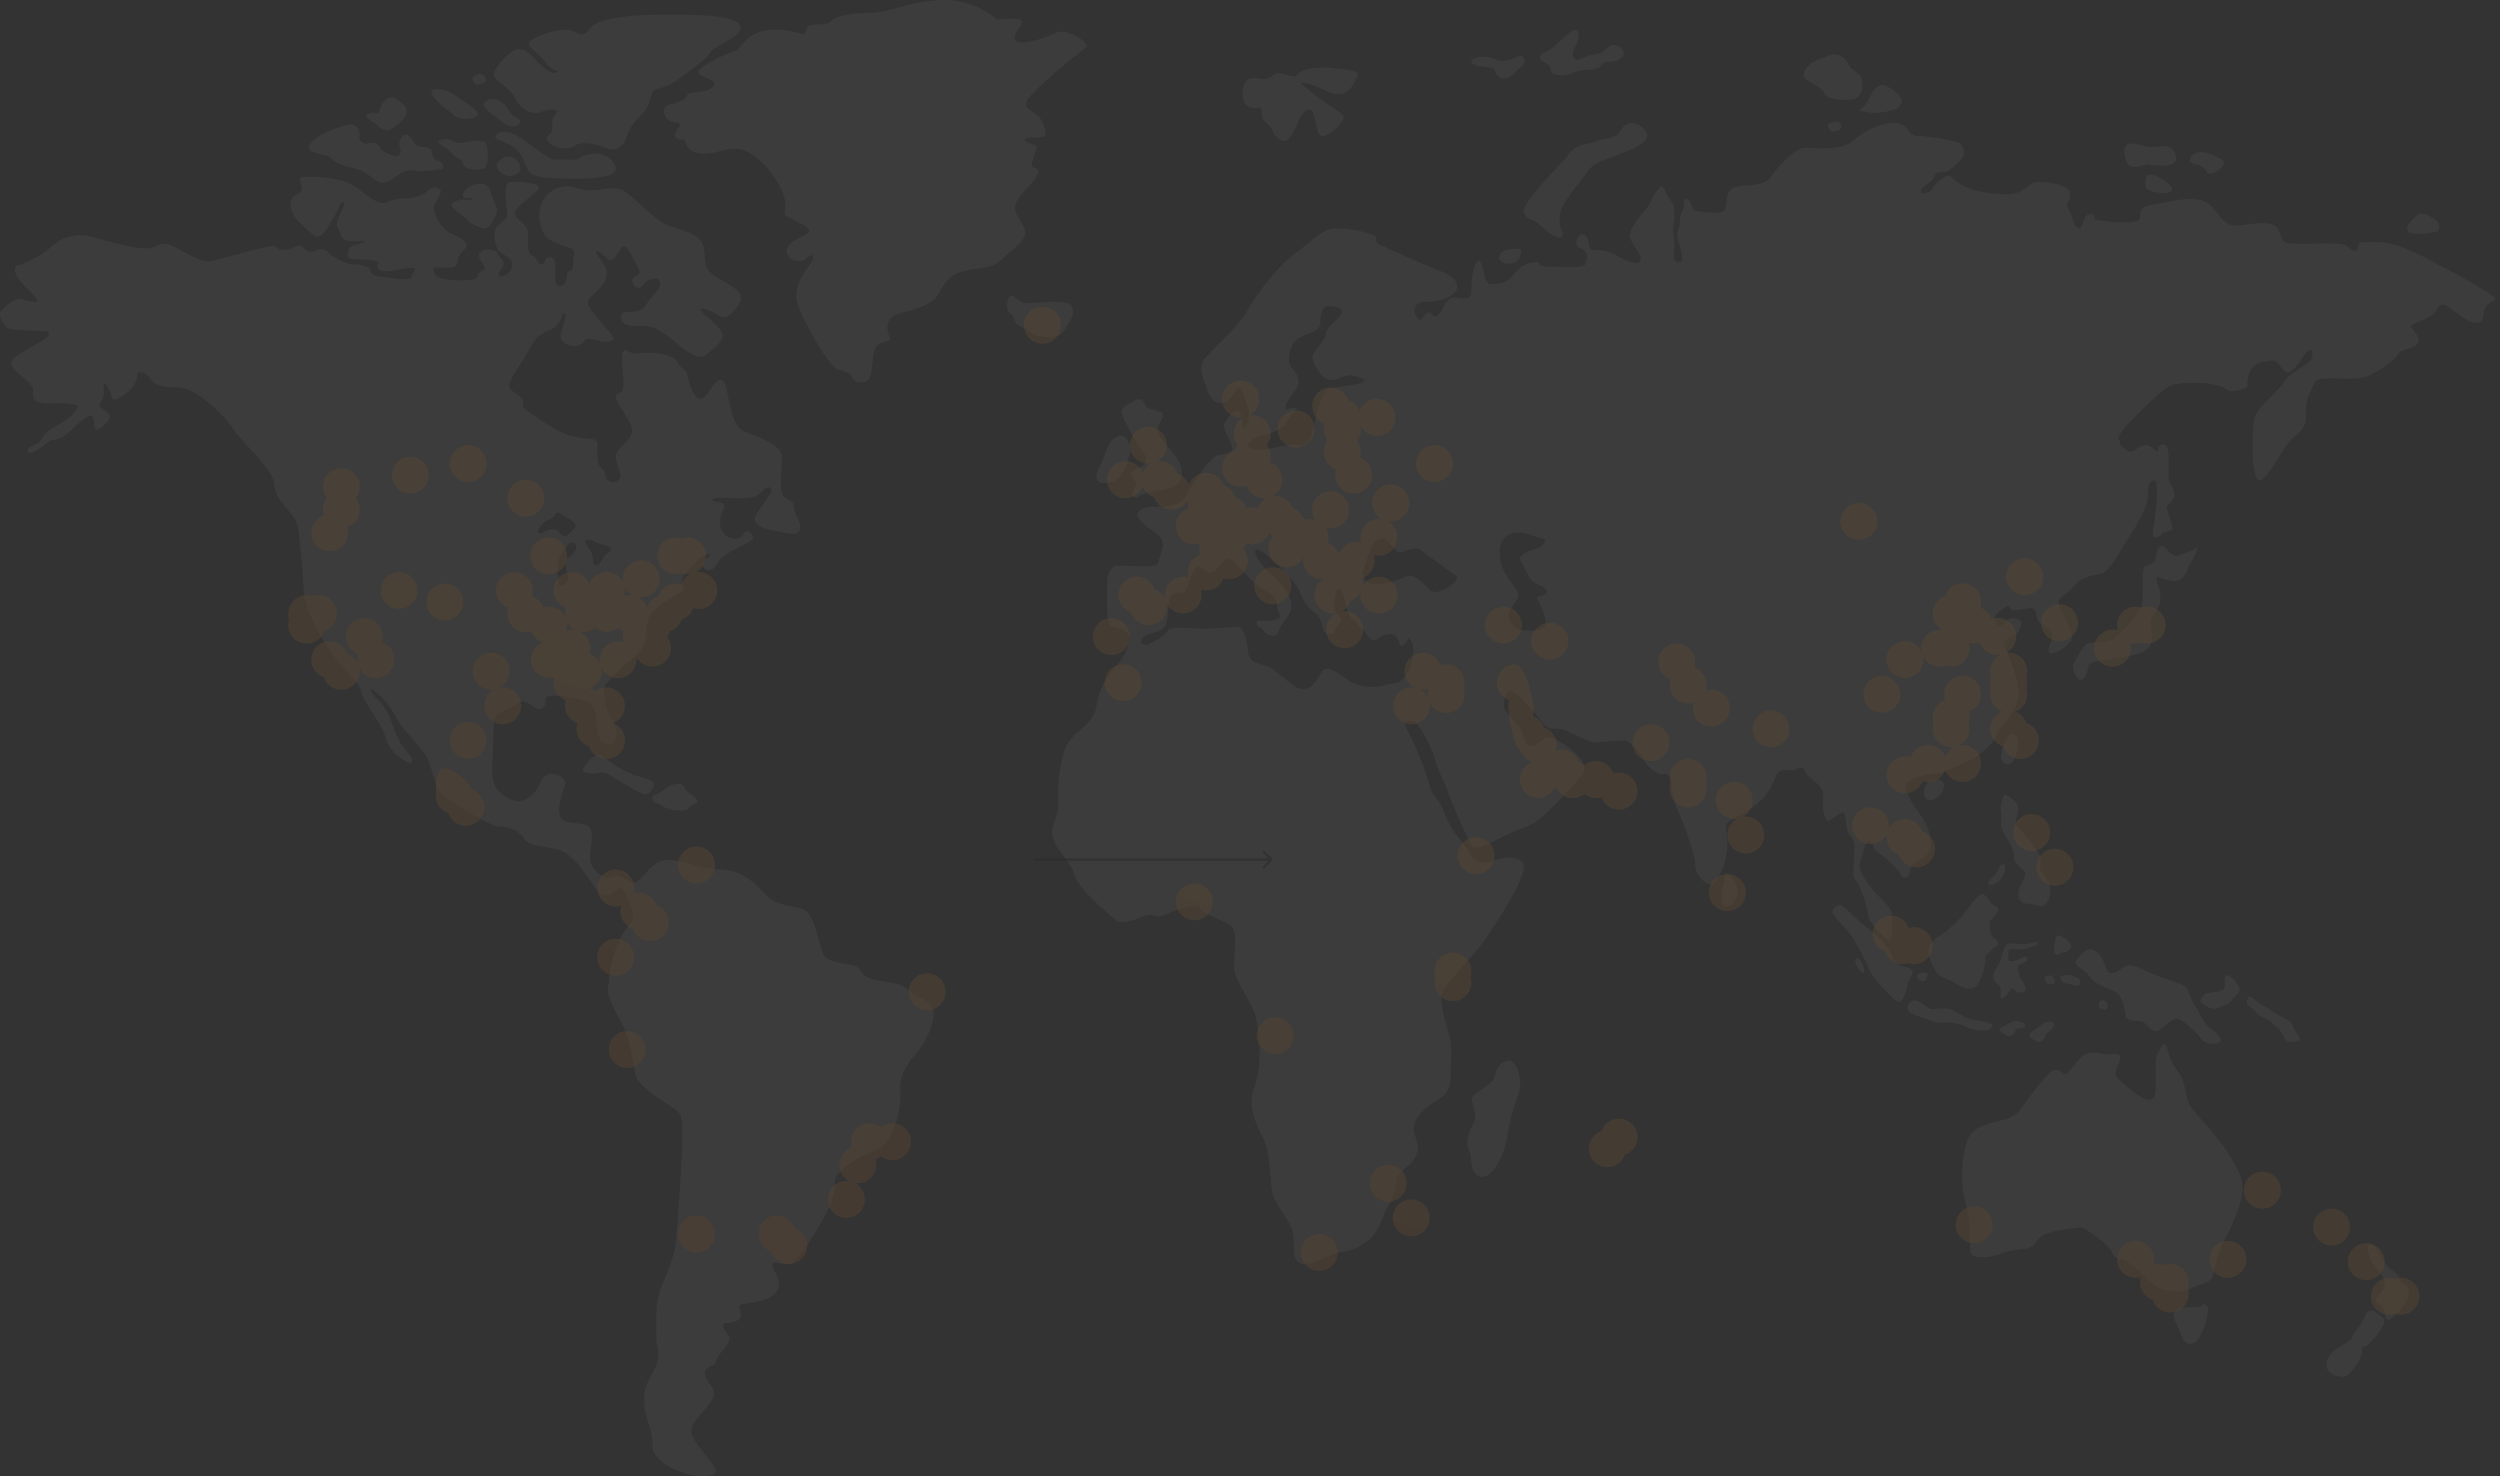 <svg width="1050" height="620" fill="none" xmlns="http://www.w3.org/2000/svg"><rect width="100%" height="100%" fill="#333333" stroke="none"/><g opacity=".15" clip-path="url('#a')"><path d="M294.93 64.555c-6.974-.31-7.284-5.89-7.284-5.89-4.262.31-5.424-1.472-2.79-4.766 2.635-3.294-2.169-1.977-4.145-3.488-1.976-1.434-3.1-5.425.813-6.549 3.991-1.162 6.587-1.937 7.129-3.913.465-1.977 8.408-.349 10.849-3.643 2.519-3.255-5.889-3.449-6.083-6.045-.155-2.635 12.399-7.905 15.033-8.719 2.635-.813 3.139-4.92 9.725-7.75 6.587-2.75 14.53-.775 17.513.194 2.984.969 2.829-1.162 3.294-2.635.503-1.472 9.105-.775 9.763-2.131.659-1.318 5.618-3.759 15.692-3.759S380.441.695 394.971.036a34.325 34.325 0 0 1 23.789 8.215s6.587-1.007 9.57 0c2.984.969-2.789 4.921-2.131 8.215.659 3.255 12.012 0 16.661-2.48 4.649-2.48 11.74 2.635 13.057 4.108 1.318 1.472-.504 2.325-6.974 7.556-6.432 5.231-15.808 13.64-17.474 16.275-1.666 2.596.31 3.914 3.487 5.89 3.1 1.938 4.456 7.363 4.107 9.029-.349 1.627-8.602.31-8.602 1.821 0 1.473 4.65 1.938 4.805 2.945.155.969-.155 1.318-1.472 5.58-1.318 4.262.774 2.131 2.131 4.417 1.317 2.326-6.936 9.03-8.912 12.982-1.976 3.952.814 6.393 3.1 11.16 2.324 4.766-4.572 8.37-9.067 12.981-4.455 4.611-11.391 3.604-16.66 5.27-5.27 1.627-7.091 3.604-10.229 9.494-3.138 5.928-14.878 7.246-18.482 9.028-3.642 1.822-3.332 6.084-2.169 8.719 1.162 2.635-1.821 1.821-4.65 3.449-2.789 1.627-2.131 11.509-3.603 14.105-1.472 2.635-6.432 2.17-7.09 0-.659-2.131-3.294-2.79-6.587-3.759-3.332-1.007-15.033-21.196-16.699-27.9-1.666-6.742 2.131-11.354 5.036-15.616 2.868-4.263 1.55-5.58-1.394-2.945-2.984 2.635-8.253.155-8.137-3.294.194-3.449 5.967-5.425 8.602-7.052 2.673-1.666-.775-3.488-6.083-6.084-5.309-2.635-2.635-1.627-3.139-7.207s-6.974-15.617-14.374-20.383c-4.805-3.1-9.028-2.054-13.29-1.008-2.363.582-4.727 1.163-7.168 1.008Zm-39.636-2.131c-4.146-1.628-10.423-3.565-14.026-1.124-3.642 2.441-10.423.155-11.391-2.48-1.008-2.635 2.634-1.976 2.131-5.929-.504-3.913 1.317-4.262 1.821-5.735.503-1.472-2.829-1.627-6.975 0-4.107 1.628-9.686-2.945-10.693-6.239-1.008-3.293-8.757-7.207-8.757-9.687 0-2.48 6.936-10.656 10.578-10.656 3.603 0 6.586 4.572 8.911 6.587 2.325 1.938 5.425 4.263 6.936 3.255 1.472-1.007-1.976-.155-4.96-4.456-2.983-4.263-8.253-6.394-6.277-8.525 1.976-2.131 10.423-5.076 15.189-4.921 4.804.155 6.276 4.262 9.415 0 3.138-4.263 12.708-6.394 34.677-6.394s30.376 2.131 29.059 6.2c-1.317 4.146-10.229 6.277-12.554 9.687-2.324 3.488-7.245 6.433-11.546 9.882a28.434 28.434 0 0 1-11.585 5.735c-2.324.348-1.162 5.928-6.083 10.85-4.959 4.921-4.959 6.394-6.974 11.315 0 0-2.789 4.262-6.896 2.635ZM199.926 31.54c3.294-1.279 5.309 1.86 3.642 2.906-1.666 1.047-3.642 1.047-3.642 1.047s-3.293-2.636 0-3.953Zm5.037 10.462c3.061-1.278 6.781.66 8.602 4.108 1.86 3.487 4.998 3.371 4.998 5.038 0 1.627-2.906 2.44-4.688 1.82-1.783-.658-6.587-4.533-7.866-5.58-1.317-1.007-2.363-2.44-2.363-2.44s-1.666-1.628 1.356-2.946h-.039Zm-20.767-4.533c4.339.581 6.587 2.247 9.182 4.146 2.596 1.86 7.595 4.766 7.246 6.471-.388 1.705-5.347 2.287-7.594 1.55-2.247-.775-2.093-1.201-5.115-3.449a28.962 28.962 0 0 1-6.393-6.354s-1.627-2.945 2.713-2.325l-.039-.04Zm30.802 18.561c5.967 2.248 14.917 11.47 18.637 11.044 3.758-.388 8.408.736 9.919-.775 1.472-1.434 7.168-2.403 10.112-1.163 2.945 1.24 5.928 4.612 4.727 6.665-1.162 2.054-6.083 3.294-17.087 3.255-11.042-.077-16.273-.62-18.326-2.131-2.015-1.55-3.1-7.75-6.316-10.424-3.254-2.712-8.485-3.642-8.717-5.037 0 0 1.085-3.681 7.051-1.434Zm-.077 9.998c3.642 1.24 4.262 5.114 2.983 6.316-1.317 1.162-3.719 2.48-6.199 1.007-2.402-1.472-3.41-2.79-2.983-4.611 0 0 2.596-3.953 6.199-2.712Zm-25.068-6.976c2.092 1.28 2.905 1.202 5.579.62 2.673-.58 8.136-.774 8.718.388.581 1.201 1.937 10.385-1.473 10.966-3.487.581-7.594.117-8.136-2.286-.465-2.402-3.604-2.48-4.921-4.417-1.278-1.938-3.177-2.403-4.262-3.372-1.046-.93-1.86-1.705-1.123-1.937 0 0 3.564-1.279 5.618 0v.038Zm-32.43-11.624c1.86.542 1.86.038 2.014-1.28.155-1.278 2.868-6.316 5.735-5.076 2.828 1.202 6.199 3.643 5.618 6.317-.581 2.673-5.889 7.44-8.098 7.362-2.17-.077-3.332-1.588-4.727-2.596-1.356-.969-4.766-2.984-4.301-3.41 0 0 1.86-1.938 3.759-1.356v.038Zm-24.022 10.075c3.603-2.48 12.592-5.58 14.723-5.154 2.092.387 3.254 3.022 2.828 4.766-.387 1.705 1.705 3.72 3.875 3.1 2.092-.659 3.719-.388 4.765 1.705 1.085 2.093 6.975 4.844 8.176 2.945 1.24-1.937-.388-3.216 0-4.921.387-1.705 1.705-4.844 3.991-2.829 2.324 2.015 2.208 3.991 4.107 4.379 1.859.387 5.114.077 5.424 1.86.271 1.782.775 3.836 2.673 4.146 1.821.31 2.48 2.519 2.015 3.1-.504.543-4.184 1.201-8.33 1.201-4.185 0-6.044-.969-9.222.891-3.177 1.86-6.393 5.93-10.538 3.023-4.146-2.945-5.425-4.146-9.764-5.193a21.503 21.503 0 0 1-9.415-4.262c-1.434-1.55-8.912-1.589-9.028-4.34 0 0 .155-1.899 3.758-4.379l-.038-.038Zm65.092 20.305c3.293-1.163 6.199-1.163 7.361 2.48 1.163 3.68 2.325 5.308 2.829 7.594.465 2.248-3.061 7.596-4.495 7.944-1.433.31-6.664-1.627-8.136-3.565-1.434-1.937-9.222-5.851-5.076-7.633 4.107-1.783 8.989.31 7.517-.97-1.434-1.317-4.417.62-4.068-2.13 0 0 .774-2.597 4.068-3.72Zm184.738 339.295c3.603 2.596 8.136 3.41 8.795 7.75.659 4.417-3.1 12.826-7.362 17.708-4.223 4.883-6.974 9.92-6.509 15.113.504 5.154-1.782 22.359-10.577 25.614-8.834 3.255-16.971 9.106-16.971 12.787 0 3.759-.155 7.479-4.417 15.112-4.262 7.634-11.585 19.647-14.994 19.802-1.124.077-2.247-.117-3.255-.31-2.131-.388-3.797-.775-3.448 1.162.504 2.713 5.23 7.44.813 11.625-4.416 4.263-14.684 3.449-14.839 5.232-.155 1.782 2.441 4.029-.969 6.006-3.448 1.937-6.703-.194-5.734 2.596.969 2.713 3.913 3.875 1.782 7.13-2.092 3.216-4.882 5.658-5.037 7.75-.155 2.131-5.424 1.317-4.262 5.541 1.163 4.224 5.89 6.006 2.325 11.044-3.603 5.037-9.299 9.416-8.02 13.795 1.317 4.379 11.081 13.64 10.112 15.732-.968 2.093-7.671 2.442-14.335 0-6.703-2.441-12.244-6.509-12.244-10.694 0-4.263-.659-6.665-1.937-10.579-1.356-3.875-2.79-11.354 0-16.663 2.712-5.425 3.564-6.355 4.223-9.765.62-3.41-.814-4.727-.659-9.416.155-4.689-.968-13.485 2.131-20.925 3.1-7.479 5.851-14.105 6.2-20.305.31-6.161 4.262-48.011 1.627-51.925-2.635-3.875-17.435-10.075-18.792-16.856-1.278-6.82-2.596-15.578-6.005-21.894-3.448-6.355-5.889-11.238-5.579-13.795.348-2.596.348-1.473.658-5.696.349-4.224 2.325-12.168 5.735-17.67 3.409-5.541 5.54-5.348 3.409-10.385-2.131-5.038-3.254-10.54-5.385-8.758-2.131 1.783-5.386 5.503-8.641 1.434-3.254-4.03-8.64-14.105-14.839-16.856-6.199-2.752-13.561-1.163-16.312-5.503-2.79-4.378-8.175-5.076-10.771-4.921-2.635.194-24.487-12.787-25.456-15.887-1.007-3.062-1.627-5.813-3.603-11.354-1.937-5.503-10.771-12.478-14.026-19.143-3.255-6.626-10.771-12.981-10.461-10.85.348 2.093 5.889 5.658 8.02 11.199 2.092 5.502 3.41 9.726 6.006 12.981 2.634 3.255 4.107 4.844 3.293 6.161-.814 1.279-9.144-3.719-10.771-9.92-1.628-6.161-9.493-15.577-10.307-19.452-.775-3.875-4.533-6.82-8.95-11.858-4.417-5.037-14.723-20.614-15.343-30.806a320.003 320.003 0 0 0-2.441-26.931c-.969-5.541-9.803-11.044-9.803-17.36 0-6.355-13.212-17.709-16.815-23.056-3.565-5.348-15.343-18.174-24.138-18.174-8.796 0-10.268-1.938-11.43-3.875-1.163-1.938-5.192-3.604-5.192-1.628 0 1.938-1.008 4.689-3.1 6.627-2.13 1.937-6.858 5.696-7.516 3.255-.66-2.442-3.255-7.285-3.604-5.813-.31 1.434.504 2.713 0 5.038-.465 2.247-2.596 3.216-1.472 4.495 1.162 1.317 4.572 2.945 3.913 4.882-.658 1.938-4.727 5.658-5.85 4.689-1.163-.969.155-6.161-2.325-5.813-2.402.31-7.788 6.782-11.236 8.758-3.41 1.937-4.572.775-7.517 3.255-2.906 2.402-7.633 5.037-7.478 2.712.155-2.247 4.572-2.092 5.85-4.65 1.318-2.635 2.132-3.448 7.207-6.2 5.037-2.751 9.106-7.633 7.672-8.253a35.855 35.855 0 0 0-8.524-.814c-1.782 0-8.95 1.124-9.764-2.596-.813-3.759 1.473-2.79-2.44-6.51-3.914-3.72-7.827-6.007-6.549-8.603 1.318-2.596 9.648-6.626 12.593-8.447 2.905-1.783 3.874-3.875 2.092-4.03-1.782-.155-15.343-.349-16.66-1.473-1.28-1.162-3.565-4.534-2.907-6.316.66-1.783 6.51-6.665 8.64-5.813 2.132.775 6.859 1.938 7.014.775.155-1.162-8.33-8.292-9.3-11.663-.968-3.41.814-2.945 3.255-3.914 2.48-.969 8.176-3.72 11.275-6.665 3.1-2.906 9.454-6.975 17.94-4.534 8.523 2.441 17.938 5.038 23.17 4.728 5.23-.349 5.036-3.759 11.933-.194 6.858 3.565 11.08 6.51 15.498 5.386 4.378-1.162 23.48-6.355 25.262-6.2 1.821.194 1.976 2.286 5.734 1.628 3.758-.62 5.037-2.713 6.354-1.279 1.318 1.434 3.449 2.751 4.882 1.937 1.473-.775 4.107-1.627 5.89.31 1.782 1.938 7.516 5.193 10.616 5.193 3.099 0 6.974.814 7.361 2.596.31 1.783 1.434 2.286 4.689 2.596 3.293.349 12.243 2.132 12.592-.155.31-2.247 3.409-3.875-1.008-3.565-4.378.31-11.584 2.907-13.018.31-1.472-2.596 2.092-2.712-2.635-3.565-4.727-.775-10.267.504-10.267-2.092s1.627-4.379 4.417-4.728c2.751-.31 3.719-1.588 1.278-1.278-2.441.31-7.826.503-8.33-2.093-.465-2.596-2.441-3.1-1.782-5.851.659-2.751 4.262-8.293 2.635-8.293-1.667 0-1.821 3.1-4.417 7.13-2.635 4.07-4.921 9.107-8.021 6.666-3.099-2.442-4.223-3.72-6.509-5.813-2.286-2.131-5.889-9.416-.155-11.392 0 0 2.131-.892 1.627-3.217-.503-2.364-2.208-3.759 1.86-3.991 4.107-.232 14.53.31 19.76 3.604 5.231 3.293 10.113 8.486 13.561 7.168a21.7 21.7 0 0 1 8.292-1.782c2.324.078 6.47-.543 9.221-2.984 2.79-2.441 4.068-1.782 5.463-.542 1.395 1.278-3.487 6.47-2.751 8.253.736 1.783 2.441 7.944 7.556 10.153 5.153 2.17 7.206 4.379 5.889 5.89-1.317 1.55-3.758 4.301-3.41 5.541.31 1.201-.775 2.829-3.371 2.829h-6.431s-1.395 3.991 4.417 4.805c5.812.775 13.367.969 13.871-1.395.465-2.325 3.835-2.015 2.712-4.069-1.163-2.015-3.487-4.456-1.356-6.084 2.131-1.627 6.548-.891 7.013.814.503 1.705 3.603 3.1 2.208 5.348-1.356 2.286-2.712 3.332-1.279 3.991 1.357.659 5.192-1.395 5.115-4.728-.078-3.293-5.192-4.611-6.044-6.471-.775-1.86-2.441-6.2-.388-9.3 2.131-3.177 4.727-2.712 4.417-5.812-.349-3.062-1.666-11.974.543-12.827 2.208-.852 12.979-.038 12.747 2.054-.233 2.132-11.236 8.525-10.113 11.276 1.163 2.752 5.308 4.147 5.541 7.79.232 3.642-.736 8.292 1.55 9.415 2.286 1.163 2.131 2.907 3.409 3.41 1.318.465 1.821.388 2.131-1.201.349-1.627 3.1-2.209 4.068 0 1.008 2.17-.891 10.54 1.899 10.54 2.751 0 3.255-2.131 3.255-4.456 0-2.364 2.596-1.085 2.596-4.146 0-3.1 1.472-6.355-1.047-7.13-2.518-.814-8.64-2.713-10.616-5.193-1.937-2.519-4.301-10.075-.387-15.849a11.856 11.856 0 0 1 13.871-4.223c2.944 1.317 7.671.775 8.717.775 1.046 0 7.672-1.86 11.081.503 3.449 2.403 12.515 11.316 16.157 13.408 3.681 2.131 15.343 3.759 16.816 9.261 1.472 5.503-.31 8.913 3.913 12.168 4.262 3.255 13.948 6.975 11.856 11.198-2.053 4.224-5.967 8.448-8.601 6.51-2.596-1.937-9.454-4.572-7.982-2.325 1.472 2.325 10.461 8.138 8.989 11.393-1.472 3.255-4.921 5.347-6.858 7.13-1.937 1.782-6.199.504-11.623-4.224-5.347-4.689-10.578-8.099-14.801-7.944-4.262.155-9.144.349-9.299-3.72-.194-4.068 7.362 0 10.461-5.037 3.1-5.038 6.664-6.665 5.812-9.571-.775-2.907-5.347-1.163-6.819.968-1.473 2.132-4.262 1.628-4.727-1.278-.504-2.945 4.882-1.473 2.286-6.2-2.635-4.65-4.921-10.85-7.207-7.44-2.286 3.41-3.874 6.316-6.005 3.72-2.131-2.597-5.231-3.875-3.952-1.434 1.317 2.402 6.393 6.471 2.944 11.819-3.409 5.347-7.168 6.006-6.664 8.757.465 2.751 7.362 10.075 8.95 12.013 1.628 1.937 2.945 3.565-.465 4.068a12.371 12.371 0 0 1-4.727-.62c-2.053-.581-3.913-1.123-4.765-.193-1.473 1.627-3.875 3.875-7.827 1.937-3.874-1.937-2.751-4.224-2.286-5.812.504-1.628 2.635-7.169 1.162-7.169-1.472 0-.348 1.782-3.293 5.037-2.906 3.255-6.974 1.783-10.577 8.448-3.604 6.626-8.641 13.446-9.299 16.197-.659 2.79 4.378 4.263 5.54 6.355 1.163 2.093-2.441 1.938 4.069 6.317 6.548 4.378 10.926 7.633 17.125 9.261 6.199 1.627 10.306 0 10.306 3.41s-.348 8.137 1.279 9.571c1.627 1.434 1.821 2.248 2.325 4.379.465 2.092 4.882 2.596 5.85 0 .969-2.596-3.409-7.944-.813-11.354 2.595-3.41 7.167-5.696 5.54-10.385-1.627-4.727-7.671-11.237-6.199-12.981 1.472-1.783 2.79-.155 2.945-4.069.155-3.875-1.473-13.95.31-14.609.891-.31 1.356.117 2.13.582.775.426 1.86.891 4.069.542 4.417-.62 14.219-.155 16.312 3.914 2.131 4.069 3.293 1.472 4.417 6.665 1.162 5.192 4.068 11.199 7.167 7.44 3.1-3.72 4.766-7.944 7.362-6.471 2.596 1.433 2.131 18.173 8.64 21.08 6.548 2.945 16.157 5.347 16.157 11.353 0 6.007-1.472 13.795.969 16.237 2.441 2.441 3.758.775 4.107 4.533.31 3.759 3.874 6.975 2.286 9.727-1.666 2.79-6.548.503-10.771 0-4.262-.465-8.834-2.597-7.866-5.658 1.008-3.1 8.834-11.199 6.393-12.322-2.441-1.163-3.293 3.1-7.516 4.03-1.938.465-5.502.387-8.912.271-3.952-.116-7.633-.233-7.904.542-.465 1.473 6.354.504 4.727 3.875-1.627 3.449-2.441 7.75.194 10.618 2.596 2.867 6.974 2.635 8.291 0 1.318-2.635 4.107.465 3.759 2.054-.31 1.627-12.244 5.541-14.53 9.92-2.286 4.378-5.541 4.068-6.354 1.627-.775-2.441 4.882-5.347 2.634-5.037-2.324.31-2.131 0-6.044 3.875s-6.199 6.355-5.23 8.447c.968 2.131.813 2.945-2.131 4.534-2.945 1.627-12.244 6.665-12.554 11.858-.31 5.192-1.317 10.849-4.417 13.484-3.1 2.597-14.026 11.509-14.026 14.919s1.473 9.571 3.449 12.168c1.937 2.596 3.099 8.757.31 10.23-2.79 1.433-6.2-1.318-6.355-5.387-.193-4.03-.348-10.849-4.92-12.477-4.572-1.627-17.126-3.565-16.777-.969.31 2.597-1.317 5.193-3.603 4.224-2.286-.969-5.231-4.883-8.137-2.131-2.945 2.79-10.151 2.79-10.151 7.788 0 5.038-.31 10.075-.465 15.268-.194 5.193-.814 12.012 4.572 15.422 5.385 3.41 7.981 3.255 11.895 0 3.913-3.255 3.254-7.129 6.354-8.602 3.099-1.472 8.834 1.163 7.516 4.844-1.317 3.759-4.726 12.826.155 14.608 4.882 1.783 10.462-.155 11.12 4.883.62 5.038-1.821 10.695.155 13.95 1.938 3.255 5.386 5.812 8.486 4.689 3.099-1.124 3.874 0 6.354 1.162 2.441 1.163 3.099 2.248 6.354-1.317 3.255-3.565 6.548-8.254 13.871-6.82 7.362 1.472 10.926 3.41 19.256 3.758 8.331.31 14.336 5.658 18.598 10.54 4.262 4.883 12.244 4.689 16.002 6.317 3.758 1.627 5.386 9.92 6.858 14.298 1.472 4.379.31 6.317 7.981 7.944 7.672 1.628 7.517 1.163 9.454 3.875 1.938 2.79 3.1 2.945 10.772 4.263 7.671 1.279 7.013 2.092 10.616 4.65v.039ZM253.55 317.864c4.03 3.216 7.788 5.541 11.74 7.207 3.952 1.705 10.074 2.209 9.299 4.766-.775 2.597-2.596 4.805-5.463 3.255-2.868-1.55-5.115-2.712-9.377-5.308-4.262-2.558-5.269-3.72-8.524-3.1-3.254.658-7.245-.271-6.354-1.667 0 0 4.65-8.37 8.679-5.153Zm25.688 13.562c1.163-1.162 6.509-3.758 7.904-1.162 1.434 2.557 2.325 2.557 4.03 4.107 1.705 1.55 3.099 2.325 0 3.604-3.1 1.279-.504 2.596-6.083 2.441-5.58-.116-7.129-2.557-9.222-3.1-2.053-.504-2.983-3.216 0-3.72 0 0 2.209-1.046 3.371-2.209v.039ZM422.984 128.88c-.078-2.558.813-5.968 3.409-3.953 2.596 1.938 2.325 2.674 7.594 2.287 5.27-.388 14.569-1.202 15.963 1.162 1.395 2.403.388 5.038-.891 7.053-1.317 1.976-2.712 5.347-5.502 5.773-2.789.388-8.291.698-10.19-1.201-1.898-1.899-5.656-2.984-6.393-3.952a20.903 20.903 0 0 1-1.549-3.604s-2.325-.969-2.441-3.565Zm100.97-84.32c-2.363-1.395-2.906-6.394-.891-9.959 2.015-3.565 6.432-.387 9.57-1.782s2.751-2.79 7.013-1.628c4.262 1.163 4.03 1.279 5.967-.426 1.937-1.705 6.974-2.906 13.832-2.17 6.858.775 11.585 1.046 10.732 3.216-.775 2.132-3.177 6.82-6.238 7.556-3.099.776-5.695-.658-8.911-2.17-3.216-1.472-9.841-3.565-8.214-1.82a134.956 134.956 0 0 0 12.088 9.3c3.759 2.557 6.975 3.68 4.495 6.78-2.48 3.1-8.059 7.905-9.57 4.457-1.473-3.41-1.783-9.572-3.487-9.92-1.744-.388-4.495 2.867-5.076 5.037-.62 2.132-2.17 4.65-3.758 7.053-1.55 2.363-5.502.503-6.936-2.907-1.395-3.41-4.107-3.797-4.455-6.2-.388-2.48.232-4.03-1.666-3.797 0 0-2.093.775-4.495-.62ZM625.196 24.1c4.572 1.162 3.913 1.937 8.02 1.162 4.068-.852 5.541-3.1 6.858-.58 1.279 2.518-1.666 3.293-3.758 5.734-2.131 2.441-4.572 3.41-6.975 1.628-2.324-1.783-.387-3.372-4.261-3.798-3.953-.387-8.37-.891-6.742-3.022 0 0 2.325-2.248 6.858-1.124Zm28.245-5.193c4.068-3.565 8.485-8.912 9.454-4.882.969 4.069-3.1 6.665-2.131 9.494 1.007 2.867 2.635 1.2 6.199 0 3.604-1.202 5.076-.078 8.176-3.488 3.099-3.41 9.453 1.628 5.695 4.379-3.719 2.79-6.974.349-8.485 3.1-1.472 2.751-6.974 1.162-10.771 2.751-3.72 1.628-10.268 2.287-10.268-1.162 0-3.372-6.703-2.907-3.874-6.317.852-1.046 1.937-.31 6.005-3.875Zm2.945 67.658a12.014 12.014 0 0 0 0 11.354c-.504 4.533-5.734 0-9.803-3.565-4.068-3.565-5.385-1.628-6.509-5.348-1.162-3.72 14.994-19.297 18.753-24.18 3.758-4.882 7.516-3.72 12.243-5.657 4.727-1.938 7.168-.194 10.074-5.038 2.983-4.882 10.306-1.162 10.655 2.713.31 3.913-8.524 6.51-14.723 9.106-6.199 2.596-7.633 2.286-10.733 6.665-3.099 4.379-6.703 8.138-9.957 13.95ZM487.495 205.837c-6.858.969-9.609 2.752-9.609 2.752-3.216 1.317-2.131-2.442-1.008-4.379 1.163-1.938-1.627-3.1-1.782-5.038-.155-1.937 4.882-2.441 6.044-5.037 1.163-2.596-.155-2.713-2.324-6.006a128.502 128.502 0 0 1-7.323-13.292c-1.782-3.875 2.131-4.533 4.572-6.316 2.441-1.782 4.572-.349 4.727 1.279.193 1.627 2.634 1.937 6.315 3.1 3.72 1.162-.775 4.224-.93 7.75-.155 3.604 7.672 8.796 9.648 15.112 1.937 6.317-1.472 9.107-8.33 10.075Zm-16.428-6.82c-3.1 4.883-8.718 3.72-8.718 3.72-3.255-1.433-1.627-3.875.852-9.842 2.441-5.929 2.441-7.828 6.2-9.61 3.719-1.783 6.354 4.534 5.036 7.944-1.317 3.41-.309 2.906-3.37 7.75v.038ZM230.613 218.16c-3.255 1.279-4.456 4.495-4.456 4.495-.542 1.046.194 1.937 2.325.736 2.131-1.24 5.153-1.434 6.083-.31.891 1.085 2.208 2.829 3.642 1.821 1.395-1.007 1.085-1.007 3.099-3.022 2.054-2.015-3.332-4.534-5.811-6.161-2.558-1.589-1.666 1.123-4.882 2.441Zm6.858 19.22c-.504-3.526 2.441-2.945 3.874-5.541 1.395-2.635.271-4.263-1.317-4.03-1.627.193-4.65 4.843-5.463 7.633-.814 2.829 0 8.99 0 8.99.232 2.325 2.402 1.512 3.487 0 1.162-1.55-.078-3.526-.581-7.052Zm19.062-6.665c-.116-1.899-2.944-1.279-7.322-3.41-4.34-2.131-3.1 1.201-3.1 1.201s1.162 1.628 2.208 3.565c1.008 1.938.388 2.984 1.008 4.766.62 1.783 3.138-.077 3.874-2.402.698-2.325 3.41-1.783 3.332-3.72Zm739.572-129.038c4.265 0 9.295 0 19.375 5.038 11.78 5.812 32.51 17.321 32.51 18.6 0 1.317-2.79 1.317-4.27 4.107-1.47 2.713.35 7.13-4.88 5.968-5.23-1.124-10.92-8.254-13.4-7.44-2.41.775-.47 1.937-4.54 4.689-4.1 2.751-8.52 3.255-8.33 4.378.16 1.163 4.73 4.883 2.75 7.324-1.93 2.441-7.16 2.441-7.82 4.03-.66 1.628-9.457 9.416-16.277 10.385-2.634.388-5.811.31-8.795.233-4.92-.117-9.337-.233-10.151 1.55-1.317 2.945-3.603 5.851-3.758 11.392-.155 5.503.658 6.82-4.921 11.509-5.541 4.689-11.236 18.987-14.84 18.174-3.564-.814-3.099-23.057-1.472-27.125 1.666-4.03 10.616-11.315 12.399-14.57 1.821-3.255 10.461-6.975 11.275-9.417.813-2.441-.155-5.696-3.1-1.472-2.945 4.262-6.044 9.261-8.64 6.51-2.635-2.751-2.635-4.573-5.541-4.069-2.945.504-7.051.31-8.989 5.348-1.937 5.037.969 5.696-3.099 6.665-4.069.968-4.572 1.472-7.672-.659-3.1-2.093-18.753-3.255-23.48-.155s-22.046 19.646-20.728 21.584c1.278 1.937-.349 1.937 2.596 4.223 2.944 2.248 3.448.969 6.857-.968 3.41-1.938 5.89 1.937 6.858 2.092.969.155-.503-2.751 2.596-2.906 3.1-.155 2.131 9.416 2.131 13.136 0 3.72 2.131 4.224 2.441 7.285.349 3.1-3.099 4.883-3.099 6.006 0 1.163 2.441 7.789 2.324 8.913-.193 1.162-4.765 1.472-4.765 2.441 0 .969-3.759 2.286-3.449-.465.349-2.751 3.294-22.397.659-22.242-2.596.155-2.596 2.131-2.751 6.975-.155 4.882-6.703 15.112-8.834 18.212-2.092 3.061-6.819 12.943-10.732 13.95-3.952.93-8.679 1.434-11.43 5.154-2.79 3.759-8.021 4.727-6.045 8.757 1.938 4.069 6.355 11.548 4.727 14.299-1.627 2.751-8.64 6.975-9.298 4.534-.659-2.441 3.758-7.13-.155-9.726-3.914-2.597-4.417-2.132-5.037-5.697-.698-3.565-2.325-2.906-5.425-2.441-3.099.504-6.044.814-5.85-.969.155-1.782-6.858 3.255-6.2 5.038.62 1.782 1.279 4.379 3.255 2.441 1.937-1.937 3.255-3.255 5.851-2.441 2.634.814 2.324 2.131.852 5.192-1.472 3.1-6.703 2.287-5.579 6.317 1.162 4.068 6.703 15.112 5.23 22.242-1.472 7.13-7.516 11.354-8.795 14.919-1.317 3.565-6.393 8.138-10.306 10.23-3.875 2.131-11.236 5.348-13.677 5.813-2.48.503-15.692 1.511-14.22 6.703 1.472 5.193 3.913 7.44 7.207 12.633 3.254 5.192 4.378 11.702 2.092 14.608-2.286 2.907-7.362 3.875-7.672 7.479-.31 3.565-2.751 3.41-3.874 1.124-1.162-2.286-1.007-1.473-4.185-4.805-3.177-3.294-5.889-4.263-6.78-6.084-.891-1.782-2.325-4.456-3.603-1.782-1.201 2.712-1.279 4.805-2.248 6.975-1.007 2.208.078 4.727.892 6.083.774 1.395 3.177 5.309 7.245 9.417 4.068 4.146 5.231 5.192 5.231 9.029 0 3.797.232 8.679-1.318 8.757-1.55.077-8.136-6.82-8.718-10.075-.581-3.255-1.704-7.866-3.603-11.935-1.86-4.03-2.712-3.139-2.712-5.967 0-2.868 1.085-11.858.116-13.718-.968-1.86-2.208-2.131-2.867-5.425-.659-3.333-.504-6.743-1.86-6.355-1.394.387-4.998 3.332-6.044 3.487-1.046.155-2.363-4.262-2.131-7.207.233-2.945.504-5.27-1.782-7.789-2.325-2.519-5.657-4.262-5.967-6.2-.31-1.937-2.596-.93-3.913-.232-.465.271-1.395.232-2.48.155-1.86-.078-4.146-.194-5.037 1.472-1.356 2.596-2.751 7.75-7.904 12.245-5.153 4.573-13.561 7.479-13.561 9.3 0 1.744.853 9.881.349 11.238-.504 1.395-.581 4.65-1.782 6.897-1.24 2.286-2.325 6.2-4.572 6.82-2.325.659-6.781-3.642-6.975-8.176-.116-4.573-4.765-17.128-6.664-21.313a35.41 35.41 0 0 1-3.254-12.865c.232-2.518-2.209-4.688-3.371-3.991-1.124.775-6.432-2.325-7.478-4.65-1.085-2.402-5.153-7.827-7.827-9.029-1.356-.62-4.649-.31-7.865 0-3.255.31-6.509.582-7.827 0-2.595-1.24-8.717-3.758-10.5-4.805-1.821-1.046-7.012.388-8.911-2.441-1.86-2.829-11.585-14.337-13.948-13.872-2.325.503-3.565 5.774-2.015 8.292 1.55 2.519 7.168 7.053 7.478 10.54.349 3.488 3.448 4.883 4.92 3.875 1.434-.969 4.805-4.379 7.556-2.984a38.356 38.356 0 0 1 9.57 6.511c2.325 2.479 3.991 4.533 3.487 7.129-.465 2.597-14.917 17.36-18.753 20.422-3.836 3.1-8.253 3.836-14.994 7.169-6.781 3.293-11.856 6.2-13.329 3.952a183.988 183.988 0 0 1-9.841-21.816c-1.976-5.813-3.758-7.75-5.734-14.454-1.938-6.626-7.517-16.546-9.803-16.198-2.247.31-4.378-.658-1.433 4.689a123.62 123.62 0 0 1 8.95 22.398c1.317 5.502 3.758 4.533 6.548 12.322 2.751 7.789 7.981 11.703 9.957 15.733a7.668 7.668 0 0 0 9.919 3.758c3.448-1.472 11.779-2.79 13.057 1.628 1.318 4.379-9.609 21.894-16.273 31.465-6.703 9.571-18.288 19.297-18.288 24.18 0 4.844 1.938 11.005 3.41 16.197 1.472 5.193.504 12.013.504 15.578 0 3.604.31 7.983-5.735 11.548-6.044 3.565-10.771 8.757-9.608 13.291 1.162 4.533 2.595 5.812.658 10.23-1.937 4.379-7.865 6.161-8.02 9.881a23.101 23.101 0 0 1-3.41 10.734c-1.627 2.247-3.603 10.075-7.361 13.601a23.054 23.054 0 0 1-13.058 6.006c-4.726.659-12.204 6.51-16.66 4.573-4.378-1.938-1.124-9.572-4.03-15.772-2.944-6.161-7.051-9.067-7.865-15.577-.775-6.471-1.124-15.384-3.1-19.956-1.937-4.534-7.671-13.446-4.378-22.204 3.255-8.757 2.751-19.336 1.163-28.094-1.666-8.757-9.493-16.197-9.493-23.172 0-6.975 1.627-14.454-1.472-17.05-3.1-2.597-11.895-4.534-12.903-7.13-.968-2.597-10.073.465-14.18 2.402-2.596 1.24-3.72.93-4.96.581-.697-.155-1.472-.387-2.557-.232-2.945.31-10.267 5.038-13.871 1.938-3.564-3.101-15.498-12.982-17.125-18.988-1.628-6.006-10.926-12.632-9.144-19.452 1.821-6.821 2.789-7.789 2.325-12.013-.504-4.262.774-18.678 4.223-23.87 3.409-5.193 10.577-8.254 11.74-14.725a31.777 31.777 0 0 1 7.671-16.74c4.068-4.224 5.696-8.293 5.696-9.726 0-1.473 2.441-2.945-1.627-5.852-4.069-2.906-7.168 1.279-7.168-9.416v-12.012s.658-4.689 3.409-5.658c1.085-.387 3.875-.232 6.974-.077 4.96.232 10.578.503 11.004-1.395.62-3.1 4.223-8.293 0-11.664-4.262-3.41-9.493-6.51-8.524-8.913 1.007-2.48 4.262-2.945 7.865-2.945 3.565 0 9.144.078 11.895-3.952 2.79-3.991 9.803-16.973 14.53-17.825 4.727-.775 5.889-1.434 5.23-3.875-.658-2.441-4.107-7.285-3.099-9.223.968-1.937 4.572-6.975 6.199-5.037 1.627 1.937.969 7.13 2.092 6.975 1.163-.155 2.945-5.696 1.473-9.106-1.473-3.41-2.093-9.572-4.262-7.44-2.093 2.092-2.906 4.843-6.51 5.812-3.564 1.008-6.199-4.417-6.509-6.239-.31-1.86-4.417-8.331-.504-12.555 3.914-4.262 14.53-14.298 17.32-19.336 2.751-5.037 12.243-18.639 20.07-24.335 7.826-5.657 10.771-9.687 15.963-10.54 5.23-.775 17.978 1.705 18.288 3.681.31 2.015-.659 2.015 3.448 3.798 4.068 1.782 18.249 8.254 23.983 10.385 5.696 2.092 8.951 6.316 4.882 9.571-4.068 3.255-9.957 3.255-12.398 3.255-2.441 0-5.037 2.596-2.945 6.084 2.131 3.487 2.131.077 4.417-1.395 1.007-.659 1.627 0 2.209.581.775.775 1.549 1.55 2.983-.271 2.635-3.216 2.867-7.44 7.555-6.781 4.689.62 5.967.775 5.967-3.759.039-4.534 1.008-11.509 3.138-11.664 1.047-.077 1.434 2.364 2.015 4.844.543 2.48 1.318 4.96 3.216 4.882 3.758-.155 6.974-.503 9.958-4.688a11.396 11.396 0 0 1 9.299-4.573c1.472 0-.814 1.938 6.354 1.938s13.638.658 13.948-1.279c.233-1.938 1.356-2.596 0-4.883-1.395-2.247-3.836-1.278-3.836-4.03 0-2.75 2.945-5.114 4.495-2.014 1.55 3.138-.078 5.424 3.177 5.231 3.255-.155 5.889.348 8.989 2.131 3.099 1.782 8.485 4.534 10.074 2.596 1.666-1.937-3.565-7.207-4.224-9.959-.658-2.712 2.945-7.75 6.2-11.314 3.293-3.566 3.293-6.472 4.92-8.1 1.628-1.627 2.286-3.72 3.72 0 1.472 3.72 2.945 3.72 3.448 6.2.504 2.403.504 4.845 0 7.75-.503 2.907.388 5.813.388 9.107-.078 3.216-.891 6.471 1.395 6.471 2.324 0 2.131.31 1.627-3.41-.465-3.72-2.751-6.665-1.472-10.23 1.317-3.565.309-4.843 1.782-7.595 1.511-2.79-.31-5.696 1.821-5.037 2.131.62 2.325 5.037 4.262 5.037 1.937 0 11.391 2.093 12.05-1.317.658-3.41.155-8.215 5.037-9.068 4.92-.814 11.468-.194 13.909-3.914 2.441-3.72 9.958-12.167 14.181-12.322.969-.039 2.325 0 3.875.116 5.191.233 12.902.465 17.164-3.526 5.579-5.193 14.529-7.75 18.598-6.859 4.107.853 4.262 5.232 7.516 5.232 3.255 0 16.467 1.782 18.133 3.255 1.627 1.433 2.441 4.223.775 6.316-1.589 2.131-3.565 3.565-5.541 5.037-1.937 1.473-5.037-.504-6.005 2.442-1.008 2.906-5.58 4.03-5.58 6.16 0 2.093 3.952.466 4.921-1.162.969-1.588 3.758-4.689 6.199-5.153 2.441-.504.969 1.278 6.936 4.184 5.967 2.945 14.258 3.604 19.489 3.41 5.23-.154 7.826-4.843 11.081-5.037 3.293-.155 14.219.659 14.064 5.038-.193 4.378-2.324 3.1-1.007 5.696 1.317 2.596 1.821 3.565 2.325 5.657.465 2.132 2.712 4.573 3.874 1.163 1.163-3.41 1.821-4.573 4.262-3.875 2.441.62-1.937 1.743 3.759 2.557 5.695.814 15.498 1.318 15.963-.969.503-2.286-1.124-4.882 6.393-6.006 7.478-1.162 16.273-3.72 21.503-.775 5.231 2.906 6.393 10.695 14.065 9.688 7.672-.969 14.026-1.938 15.963 1.317 1.937 3.255.852 5.503 4.766 6.2 1.627.233 5.734.194 10.074.155 5.889-.077 12.243-.116 13.56.62 2.325 1.318 3.914 3.565 5.037 1.783 1.163-1.783-.93-3.255 3.952-3.1l2.131.038ZM627.947 451.435a6.967 6.967 0 0 1 5.153-5.851c3.719-1.163 5.85 6.975 5.308 10.927-.504 3.914-3.177 7.75-5.308 20.383-2.131 12.632-8.524 19.336-12.282 16.972-3.759-2.325-2.325-7.75-3.875-10.85-1.472-3.061-.387-7.168 1.744-10.772 2.13-3.643 0-6.704-.543-10.075-.542-3.41 8.95-5.774 9.803-10.734Zm219.686-111.6c0 3.604-2.286 4.727 0 7.479 2.247 2.751 8.795 10.385 9.299 12.671.465 2.248-.852 5.192.62 6.626 1.472 1.473 5.424 6.2 2.79 11.238-2.635 5.037-4.534 1.743-8.369 1.743-3.875 0-4.34-2.712-4.34-4.688 0-1.938 3.41-6.51 2.906-8.293-.504-1.782-4.882-3.565-4.727-6.781.155-3.255-1.627-5.192-3.1-8.137-1.472-2.907-2.479-3.101-2.208-6.976.232-3.875-.581-4.533 0-6.82.581-2.247.775-4.688 2.208-3.875 0 0 4.921 2.248 4.921 5.813Zm-6.083 23.25c1.162.62.659 3.72-1.046 5.967-1.705 2.287-5.618 3.565-5.463 1.938.155-1.589 4.068-3.875 4.262-5.968 0 0 1.123-2.596 2.247-1.937Zm-31.384 38.75c-.968-2.519.465-6.471 3.991-8.448 3.487-1.937 8.718-6.974 11.817-11.004 3.1-4.069 5.541-7.75 7.362-6.588 1.782 1.163 2.596 3.487 3.487 4.146.93.659 3.642 1.201 1.782 3.798-1.859 2.596-3.138 2.131-2.983 4.727.155 2.596.077 4.185 2.286 5.813 2.208 1.627 1.162 2.519.155 3.332-.969.814-4.262 3.255-4.262 4.534 0 1.317-.078 3.488-.775 5.812-.775 2.248-1.821 6.549-4.921 7.169-3.099.659-5.308-1.588-8.64-3.138-3.332-1.551-5.502-2.209-6.432-4.069 0 0-1.898-3.565-2.867-6.084Zm-39.326-20.848c1.55-.775 1.627-2.286 6.431 2.519 4.805 4.767 8.524 7.285 12.399 10.85 3.913 3.604 4.494 6.51 5.967 9.107 1.472 2.596 6.703 2.673 7.516 4.068.775 1.357-1.937 4.689-2.053 6.316-.078 1.628-1.86 6.821-3.487 6.976-1.666.155-11.353-10.308-12.67-13.873-1.317-3.565-5.153-10.463-7.09-13.563-1.938-3.1-8.059-8.679-8.059-9.881 0 0-.504-1.705 1.046-2.519Zm8.834 21.584c1.007-.155 2.286.775 3.022 3.488.775 2.674-.155 4.456-3.022-.814 0 0-1.008-2.519 0-2.713v.039Zm26.966 6.123c2.441-.775 3.759 0 2.441 2.402-1.278 2.325-3.564 0-3.564 0s-1.318-1.627 1.162-2.402h-.039Zm-5.269 15.693c-.852-1.511.62-4.96 3.797-3.991 3.177.969 4.262 3.72 7.207 3.41 2.944-.271 5.967-.62 8.562.892 2.635 1.549 4.689 2.945 7.633 3.603 2.945.62 7.827.853 8.137 2.132.349 1.317-1.821 2.712-3.487 2.402-1.589-.31-2.596.426-8.021-1.744a18.016 18.016 0 0 0-9.996-1.511c-1.201.232-7.826-2.17-7.826-2.17s-5.115-1.511-6.006-3.023Zm38.397 8.022c0-1.085 2.634-1.434 3.254-2.054.659-.659 2.829-1.937 4.805-1.434 1.937.543 3.603 1.318 2.17 2.519-1.395 1.163-3.139-.233-3.488 1.434-.31 1.666-1.549 2.208-2.944 2.325 0 0-3.797-1.705-3.797-2.79Zm14.142.465c1.627-1.008 2.092-1.55 3.487-2.519 1.433-1.008 4.456-1.937 5.23-.543.775 1.395-2.518 3.992-3.177 4.302-.62.348-.62 3.255-2.596 3.487-1.937.194-4.572-2.402-4.572-2.402s0-1.318 1.628-2.325Zm-13.639-14.338c-.077-1.588.272-3.565-.503-4.417-.775-.853-3.681-2.674-2.286-5.696 1.433-3.1 2.324-3.41 2.789-5.115.465-1.744 1.666-6.937 3.526-7.053 1.86-.077 7.284.543 8.524 0 1.163-.542 4.107-.891 3.642 0-.387.891-2.596 1.55-5.424 2.286-2.828.775-6.974-.658-6.974.543 0 1.162-.62 4.417.891 4.534 1.55.116 3.255-.311 4.339-1.086 1.085-.774 2.635-1.278 2.713 0 .116 1.318-.853 1.202-1.938 1.938-1.085.775-2.518.543-2.092 2.519.465 1.937.659 3.448 1.55 4.495.852 1.007 2.131 3.836 1.705 4.456-.388.659-1.589 1.201-2.906.775-1.318-.426-2.945-1.937-3.255-1.472-.349.503-2.208 3.642-3.177 3.875 0 0-1.046 1.046-1.124-.582Zm25.301-25.42c1.821.891 4.766 3.061 4.34 4.573-.427 1.511-2.325 2.247-3.294 2.363-.968.117-4.107 2.287-3.874-.658.193-2.907.542-5.309.542-5.309s.388-1.821 2.286-.969Zm-5.889 16.818c1.743-.271 1.627-.698 2.518.542.853 1.24 1.163 2.248.543 2.713-.659.426-3.1 0-3.1 0 0-.349-1.705-2.984 0-3.255h.039Zm10.267-.271c1.589.464 3.449 1.356 3.526 1.782.116.388.581 2.325-.775 2.557-1.278.233-2.247-.774-3.874-.774-1.628 0-4.146-1.395-3.371-3.294 0 0 2.906-.775 4.494-.271Zm9.106-10.696c3.797 1.55 4.339 5.27 5.114 6.627.775 1.395.62 3.41 2.828 3.061 2.17-.388.543.388 2.829-1.085 2.286-1.473 3.681-2.596 6.083-1.937 2.402.581 8.911 3.952 12.824 5.231 3.914 1.317 8.602 2.402 9.803 4.379 1.163 2.015 2.054 5.696 3.371 7.207 1.317 1.511 3.371 6.704 5.308 8.331 1.937 1.628 5.812 4.534 5.579 6.278-.232 1.705-6.315 2.054-8.059-.543-1.743-2.596-8.795-8.912-10.345-8.757-1.549.077-3.603 1.627-4.649 2.712-1.124 1.046-4.262 4.069-6.548 1.55-2.286-2.557-3.487-3.332-5.773-3.216-2.286.116-4.65-.852-4.65-2.247s-1.201-7.906-3.835-9.61c-2.596-1.744-9.144-3.372-11.082-6.511-1.937-3.138-6.083-4.417-6.199-6.199 0 0 3.565-6.782 7.362-5.271h.039Zm4.068 21.236c1.123.193 2.325.93 2.015 2.014-.349 1.085.116 1.551-.659 1.744-.775.233-4.068.117-2.712-3.1 0 0 .232-.775 1.356-.658Zm43.666-3.062c1.317-.116 6.625-.775 7.4-1.898.775-1.163-.426-4.999.659-5.58 1.085-.62 3.681 1.937 4.766 3.565 1.084 1.627 1.549 3.177 0 4.34-1.511 1.201-2.48 3.681-4.999 4.533-2.479.891-3.487 1.86-5.54 1.434-2.054-.426-4.882-2.247-4.998-3.332 0 0 1.395-2.945 2.712-3.062Zm-15.886 25.536c1.124 3.992 3.72 7.131 5.037 9.184 1.279 2.054 2.054 7.053 2.712 9.843.62 2.829 4.572 7.052 8.021 10.85 3.487 3.758 15.227 18.135 15.227 25.962 0 7.75-6.083 19.336-8.369 23.754-2.286 4.456-3.371 11.16-4.146 13.873-.736 2.712-6.819 3.487-9.454 5.192-2.596 1.705-7.943 1.162-12.05 0-4.146-1.201-12.515-11.237-15.459-12.012-2.945-.776-4.572-.853-5.541-3.682-.969-2.829-11.546-10.462-13.29-10.152-1.743.31-13.367 1.278-16.428 3.875-3.022 2.596-2.712 4.65-7.051 5.192-4.34.543-7.168.853-10.229 2.17-3.061 1.279-11.236 2.48-12.089-.542-.852-3.023.117-12.013-1.821-19.027-1.937-7.052-3.061-17.011 0-27.28 3.022-10.268 16.971-7.246 21.62-12.864 4.688-5.619 12.631-18.058 16.002-17.632 3.371.427 2.712 2.907 4.882 1.085 2.17-1.86 5.037-6.936 8.137-8.021 3.177-1.085 6.664.426 8.485.426 1.782 0 6.122-.969 5.347 1.86-.775 2.79-2.596 5.425-1.705 7.13.852 1.744 6.393 6.2 9.338 8.138 2.944 1.937 6.547 3.642 7.167-1.434.659-5.038-.542-14.144 1.124-16.546 1.589-2.364 1.395-3.333 2.79-3.604 0 0 .658.271 1.743 4.262Zm8.059 106.33c4.456 0 5.231.117 6.2-1.085.968-1.162 2.712 1.551 2.169 3.139-.542 1.628-.31 4.224-2.402 8.332-2.053 4.107-3.371 5.308-5.734 4.882-2.402-.465-2.325-2.17-4.146-6.2-1.86-3.991-2.79-5.851-1.55-7.014 0 0 1.008-2.054 5.463-2.054Zm76.91-26.272c2.286.387 4.457 5.541 6.087 8.137 1.62 2.674 5.03 3.411 5.77 6.007.77 2.596 1.43 2.053 2.94 3.255 1.55 1.162 1.32 3.371.66 5.308-.66 1.938-7.63 10.579-8.83 8.642-1.16-1.938-.66-3.682-2.4-5.309-1.747-1.589-3.026-2.364-2.057-3.875.968-1.55 4.257-3.255 3.367-6.82-.85-3.565-3.484-4.728-4.878-7.169-1.434-2.441-1.938-5.812-1.938-5.812 0-.31-1.007-2.829 1.279-2.364Zm1.937 28.559c2.87 2.247 4.61 2.48 3.1 5.425a31.16 31.16 0 0 1-6.587 8.292c-1.395.853-2.48 0-2.363 2.829.116 2.79-4.805 9.959-7.517 10.385-2.712.387-9.221-1.744-6.858-7.246 2.402-5.542 9.57-6.82 10.461-9.3.853-2.519 1.318-2.596 2.713-4.34 1.433-1.744 2.828-5.193 2.828-5.193s1.433-3.138 4.262-.852h-.039Zm-53.197-132.719c1.007-.078 2.596 1.899 5.579 3.604 2.983 1.705 5.812 3.836 7.904 4.843 2.015 1.008 4.533 1.861 4.843 3.798.349 1.938 4.882 6.394 1.938 6.51-2.945.077-4.262 1.279-5.735-2.054-1.511-3.293-2.828-3.681-4.882-5.735-2.053-2.092-4.92-2.054-6.121-3.759-1.163-1.705-4.34-3.913-4.34-3.913s-.194-3.217.814-3.294Zm-73.5-140.198c1.627-2.79 3.758-7.633 6.354-8.292 2.596-.659 8.33.155 10.926-2.286 2.596-2.403 10.113-9.417 11.081-13.602 1.008-4.262-.155-15.422 1.318-16.275 1.472-.775 4.068-1.085 4.417-3.061.31-1.937.968-5.192 2.596-5.657.775-.233 1.588.93 2.712 2.053 1.278 1.357 2.944 2.713 5.114 1.822 4.107-1.628 4.727-1.434 6.548-2.713 1.782-1.317-.813 3.875-2.325 6.471-1.433 2.597-2.402 7.75-7.477 7.13-5.037-.658-7.013-2.945-6.665-.348.31 2.596 1.628 2.596 1.628 7.982 0 5.348-4.262 5.503-4.107 10.385.193 4.844 2.634 9.068-3.759 12.013-6.354 2.906-21.852 2.712-22.317 5.657-.504 2.906-1.472 6.51-4.107 5.696 0 0-3.565-4.262-1.937-6.975ZM893.74 68.972c-1.55-2.518-2.635-8.214.697-8.64 3.371-.388 6.316 1.937 11.082 1.278 4.765-.697 6.703.116 7.71 2.209.969 2.092 1.55 4.301-1.55 5.308-3.099.97-7.981.272-9.957-.155 0 0-6.432 2.52-7.982 0Zm7.439 9.184c-.155-2.325-.271-5.425 2.519-4.727 2.789.697 6.858 3.061 8.136 4.727 1.24 1.666-.116 3.643-4.378 2.79 0 0-6.161-.387-6.277-2.79Zm21.698-14.066c3.215-.698 6.005.852 7.826 1.666 1.821.853 4.766 1.821 2.519 4.34-2.209 2.48-5.464 3.759-6.316 2.093-.775-1.667-3.487-2.945-3.487-2.945s-3.875-.582-3.603-1.822c0 0-.155-2.635 3.099-3.332h-.038Zm93.953 25.769c2.64-.271 4.89 1.821 6.16 2.519 1.24.697 2.79 4.456 0 4.998-2.79.543-13.56 2.635-11.77-2.519 0 0 2.94-4.727 5.61-4.998Zm-258.738-60.45c2.093-3.604 6.587-4.573 9.919-6.123 3.371-1.55 6.858.698 8.137 3.488 1.278 2.79 5.037 3.642 5.734 6.277.698 2.635.155 6.975-2.247 8.215-2.364 1.24-12.011.853-13.445-1.937-1.395-2.79-5.424-4.611-5.424-4.611s-4.766-1.667-2.712-5.27l.038-.04Zm27.006 11.857c1.821-3.758 4.068-6.703 7.439-5.037 3.332 1.705 7.555 5.192 5.889 7.401-1.704 2.247-.581 1.938-6.044 3.216-5.424 1.24-10.926 0-11.469-.697 0 0 2.364-1.124 4.185-4.883Zm-16.506 10.54c2.093-.775 4.456-1.356 4.766.736.271 2.093-1.705 2.52-4.068 2.79 0 0-2.79-2.712-.698-3.526Zm-138.824 55.258c1.162-2.79 8.524-3.217 8.989-1.977.542 1.24-.853 4.185-1.744 4.844-.891.659-4.262.93-4.262.93s-4.146-1.007-2.983-3.797Zm99.885 266.367c.62 4.728-2.479 7.324-4.765 7.324-2.286 0-2.093-5.348-1.279-8.448.775-3.099.659-4.882 1.279-5.696 0 0 4.107 2.132 4.765 6.82Zm81.559-45.57c3.1-.969 7.168 0 4.417 4.689-2.789 4.727-7.826 4.534-7.516 0 0 0 0-3.72 3.099-4.689Zm36.421-16.74c.155 2.286-1.007 8.293-2.983 9.417-1.938 1.162-4.727 0-4.069-3.875.659-3.875 2.441-7.944 4.069-8.603 1.046-.388 2.789.775 2.944 3.1l.039-.039Zm-269.28-22.707c3.603-.31 2.479-.775 7.516-1.473 5.076-.62 7.672-9.067 7.672-13.291s-.465-3.875-1.473-5.193c-.968-1.278-.309.814-2.75 2.442-1.318.891-1.473-.62-2.093-2.132-.581-1.278-1.472-2.557-3.797-2.402-5.037.31-5.54 4.689-8.485 1.124-2.945-3.565-4.882-5.348-7.362-7.944-2.402-2.596-2.092-7.789-4.223-11.044-2.092-3.255-2.751 2.093-3.099 5.813-.31 3.758 3.099 4.069 3.099 6.045 0 1.937-2.441 1.782-2.596 4.378-.155 2.597-4.572 2.442-5.23-1.317-.659-3.72-1.783-4.689-4.727-7.285-2.945-2.596-3.1-3.565-5.231-8.293-2.131-4.688-15.343-17.67-17.784-17.05-2.441.659 2.325 7.363 7.013 11.393 4.727 4.03 6.858 7.944 7.361 10.656.465 2.713 0 4.108-1.472 6.2-1.472 2.131-3.255 4.263-3.913 6.665-.659 2.441-5.231.969-6.045-.814-.813-1.782-2.789-1.162-2.944-3.255-.078-1.162.891-1.046 2.518-.891 1.318.078 3.1.194 5.153-.387 4.572-1.318 1.163-1.628.969-6.007-.155-4.378-5.85-6.316-8.64-8.602-2.751-2.286-5.386-5.813-9.299-9.571-3.875-3.72-4.572.775-8.137 3.41-3.603 2.596-4.262-1.473-6.702-1.473-2.441 0-3.1 3.41-4.727 7.944-1.628 4.534-3.914 2.441-6.355 3.565-2.479 1.162-1.317 8.448-2.944 12.671-1.628 4.224-7.827 2.752-9.803 5.696-1.937 2.907 1.937 2.907 1.937 2.907 4.417-1.938 7.866-4.379 8.989-6.317.775-1.24 5.58-.968 10.074-.697 2.519.155 4.959.31 6.432.194 4.068-.31 11.236-.659 13.018-.775 1.821-.194 3.759 6.587 3.952 10.501.155 3.875 3.565 4.882 7.827 6.006 4.262 1.163 9.764 8.603 14.491 9.571 4.765.969 7.051-5.502 9.144-7.75 2.131-2.325 7.012 1.589 10.461 4.031 3.409 2.441 8.64 3.099 12.243 2.751h-.038Zm67.92-35.65c-1.821-3.527.62-1.512 2.712-3.294 2.093-1.783-1.084-3.1-4.029-4.379-2.945-1.279-5.037-7.75-6.354-9.726-1.318-1.938 3.099-3.875 6.509-4.883 3.448-.968 5.037-4.223 2.945-4.223-2.131 0-9.299-4.379-14.181-1.783-4.921 2.596-3.952 7.983-3.952 7.983-.31 7.285 5.734 12.632 7.516 16.236 1.783 3.604-5.23 6.316-3.409 11.625 1.782 5.386 10.074 5.231 13.561 3.759 3.409-1.473.465-7.789-1.318-11.315Zm-55.638-10.579c4.882-2.131 8.291 5.812 11.585 6.471 3.254.62 11.74-4.844 9.299-6.82-2.48-1.937-11.43-8.099-14.22-10.385-2.751-2.247-6.199-.155-8.795.504-1.356.349-2.519-1.24-3.875-2.829-1.239-1.472-2.634-2.945-4.455-2.867-3.759.193-5.386 6.82-7.168 12.012-1.821 5.193 2.092 6.355 2.092 6.355 3.293 1.938 10.616-.349 15.498-2.441h.039Zm-50.292-65.1c-1.433 3.255-6.664 5.037-10.577 5.89-3.913.814-6.393 4.146-5.889 4.534 3.099 2.247 8.02 1.433 13.56 0a19.728 19.728 0 0 1 6.51-.582c1.704.078 3.099.155 4.494-.581 2.867-1.434 3.332-8.137 4.805-13.601 1.472-5.541 3.254-7.169 3.603-8.603.31-1.472 13.716-2.286 15.149-3.526 1.473-1.279 1.821-1.162-2.596-2.557s-6.703 1.356-10.267 1.55c-3.603.155-7.362-6.045-7.827-8.913-.503-2.945 5.037-6.859 5.541-10.424.465-3.565 4.727-5.347 6.354-8.253 1.627-2.945-2.944-3.41-5.385-3.41s-3.255 3.216-3.255 6.781c0 3.604-3.603 3.914-8.137 6.084-4.61 2.208-5.075 7.905-5.075 10.152 0 2.286 3.409 4.534 4.068 7.944.659 3.41-4.727 7.634-5.386 10.734-.465 2.092.272 1.705 1.589 1.278.62-.193 1.356-.387 2.17-.31 2.596.155-1.938 2.597-3.449 5.813Z" fill="#fff" fill-opacity=".3"></path><path d="M898.893 538.625c0-.775.116-1.55.349-2.286a7.749 7.749 0 0 1-9.981-8.343 7.751 7.751 0 0 1 6.753-6.754 7.745 7.745 0 0 1 8.18 4.932 7.758 7.758 0 0 1 .162 5.05 7.747 7.747 0 0 1 4.727.039 7.746 7.746 0 0 1 9.95 5.586 7.753 7.753 0 0 1-.186 4.217 7.758 7.758 0 0 1-10.841 9.374 7.755 7.755 0 0 1-3.882-4.491 7.755 7.755 0 0 1-5.231-7.324ZM653.828 312.906a7.737 7.737 0 0 1-.348 2.286 7.754 7.754 0 0 1 5.802.512 7.755 7.755 0 0 1 3.807 4.41 7.731 7.731 0 0 1 2.363 1.279 7.753 7.753 0 0 1 10.172.409 7.756 7.756 0 0 1 1.994 3.078 7.743 7.743 0 0 1 8.235 2.343 7.753 7.753 0 0 1-2.011 11.754 7.752 7.752 0 0 1-8.545-.528 7.747 7.747 0 0 1-2.638-3.61 7.752 7.752 0 0 1-7.207-1.357 7.745 7.745 0 0 1-10.098-.317 7.747 7.747 0 0 1-2.029-3.015 7.75 7.75 0 1 1-9.958-9.997 7.744 7.744 0 0 1-4.649-4.767c-3.022-1.007-5.231-15.538-5.231-18.948a7.748 7.748 0 0 1 .388-2.364A7.75 7.75 0 0 1 636.393 279c4.262 0 7.749 15.113 7.749 19.375a7.782 7.782 0 0 1-.387 2.364 7.744 7.744 0 0 1 4.804 4.844 7.744 7.744 0 0 1 5.269 7.323Zm349.682 239.281a7.794 7.794 0 0 1-3.25-.721 7.767 7.767 0 0 1-4.198-4.947 7.758 7.758 0 0 1 3.437-8.703 7.783 7.783 0 0 1 3.141-1.078 7.784 7.784 0 0 1 3.31.337 7.724 7.724 0 0 1 3.61-.295 7.72 7.72 0 0 1 3.35 1.38c.99.718 1.8 1.662 2.36 2.753.55 1.091.85 2.299.85 3.524 0 1.226-.3 2.434-.85 3.525a7.806 7.806 0 0 1-2.36 2.753 7.72 7.72 0 0 1-3.35 1.38 7.724 7.724 0 0 1-3.61-.295c-.79.259-1.62.39-2.44.387Zm-684.829-33.906a7.746 7.746 0 0 1 6.494-7.708 7.747 7.747 0 0 1 8.617 5.228 7.75 7.75 0 0 1 2.973 12.828 7.745 7.745 0 0 1-10.69.236 7.752 7.752 0 0 1-2.125-3.26 7.746 7.746 0 0 1-5.269-7.324Zm283.81-110.437a7.745 7.745 0 0 1 2.733-5.887 7.756 7.756 0 0 1 6.252-1.743 7.74 7.74 0 0 1 3.089 1.221 7.74 7.74 0 0 1 3.373 5.545 7.746 7.746 0 0 1-.337 3.305 7.753 7.753 0 0 1-1.084 6.965 7.756 7.756 0 0 1-6.277 3.205 7.751 7.751 0 0 1-7.362-10.17 7.728 7.728 0 0 1-.387-2.441Zm184.04-15.5a7.75 7.75 0 0 1 15.072-2.558 7.76 7.76 0 0 1 6.927 1.141 7.757 7.757 0 0 1 3.163 6.268 7.752 7.752 0 0 1-10.128 7.355 7.748 7.748 0 0 1-9.764-4.883 7.744 7.744 0 0 1-5.27-7.323Zm-85.239-65.875a7.745 7.745 0 0 1 2.733-5.887 7.752 7.752 0 0 1 11.636 1.88 7.756 7.756 0 0 1 .741 6.448 7.743 7.743 0 0 1-3.838 9.322 7.747 7.747 0 0 1-10.885-9.322 7.728 7.728 0 0 1-.387-2.441Zm134.64-44.563a7.752 7.752 0 0 1 4.184-6.897 7.786 7.786 0 0 1-8.601-5.076 7.765 7.765 0 0 1-4.65 0 7.755 7.755 0 0 1-1.971 7.802 7.743 7.743 0 0 1-7.831 1.846 7.744 7.744 0 0 1-5.348-.188 7.743 7.743 0 0 1-3.951-3.609l.077 1.278a7.746 7.746 0 0 1-6.857 7.668 7.75 7.75 0 1 1 6.005-11.232 7.757 7.757 0 0 1 5.276-8.646 7.75 7.75 0 0 1 3.635-.267 7.748 7.748 0 0 1-4.159-7.469 7.754 7.754 0 0 1 5.244-6.752 7.754 7.754 0 0 1 9.783-4.941 7.75 7.75 0 0 1 4.94 9.785 7.756 7.756 0 0 1 2.929 1.837 7.756 7.756 0 0 1 1.837 2.929 7.745 7.745 0 0 1 9.751 4.335 7.75 7.75 0 0 1-3.823 9.964 7.759 7.759 0 0 1 7.165 2.597 7.75 7.75 0 0 1 1.475 7.477 7.744 7.744 0 0 1 0 4.844 7.748 7.748 0 0 1-4.649 9.688 7.747 7.747 0 0 1 4.649 4.766 7.756 7.756 0 0 1 5.054 5.587 7.746 7.746 0 0 1-2.08 7.241 7.754 7.754 0 0 1-7.248 2.052 7.755 7.755 0 0 1-5.567-5.076 7.754 7.754 0 0 1-5.277-7.222 7.75 7.75 0 0 1 5.045-7.387 7.747 7.747 0 0 1-4.65-9.687 7.758 7.758 0 0 1 0-4.844 7.753 7.753 0 0 1-.387-2.403Zm61.024-11.625a7.77 7.77 0 0 1-2.286-.348 7.749 7.749 0 1 1-5.115-5.116 7.76 7.76 0 0 1 1.971-7.802 7.751 7.751 0 0 1 7.832-1.846 7.737 7.737 0 0 1 3.612-.295 7.738 7.738 0 0 1 5.709 4.133 7.751 7.751 0 0 1-5.709 11.182 7.763 7.763 0 0 1-3.612-.295 7.747 7.747 0 0 1-2.402.387Zm-407.679-19.065a7.743 7.743 0 0 1 2.541-7.104 7.757 7.757 0 0 1 7.378-1.576 7.75 7.75 0 0 1 4.843-9.61 7.75 7.75 0 0 1 0-4.65 7.747 7.747 0 0 1-9.783-4.94 7.751 7.751 0 0 1 4.94-9.785 7.748 7.748 0 0 1-.233-3.642 7.749 7.749 0 0 1-14.219-1.085 7.75 7.75 0 0 1-4.766-4.65 7.75 7.75 0 1 1 0-5.386 7.742 7.742 0 0 1 3.681-4.185 7.752 7.752 0 0 1-3.802-14.978 7.744 7.744 0 0 1 9.609 4.286 7.748 7.748 0 0 1-3.521 9.917 7.786 7.786 0 0 1 8.601 5.192 7.757 7.757 0 0 1 4.766 4.65 7.744 7.744 0 0 1 7.372-5.064 7.748 7.748 0 0 1 7.235 5.258 7.76 7.76 0 0 1 2.986 1.857 7.757 7.757 0 0 1 1.857 2.987 7.754 7.754 0 0 1 4.843 4.766 7.739 7.739 0 0 1 4.727 0 7.748 7.748 0 0 1 3.758-4.34 7.786 7.786 0 0 1-8.601-5.076 7.749 7.749 0 0 1-9.339-10.857 7.747 7.747 0 0 1 4.496-3.868 7.744 7.744 0 0 1 1.278-2.364 7.762 7.762 0 0 1-1.543-6.459 7.749 7.749 0 0 1 4.023-5.282 7.754 7.754 0 0 1-8.825-5.731 7.746 7.746 0 0 1 5.023-9.247 7.747 7.747 0 0 1 9.61 4.286 7.753 7.753 0 0 1-3.522 9.917l1.279-.078a7.748 7.748 0 0 1 7.694 8.63 7.758 7.758 0 0 1-1.65 3.964 7.746 7.746 0 0 1 1.356 7.207 7.746 7.746 0 0 1 5.2 6.778 7.751 7.751 0 0 1-4.193 7.444 7.786 7.786 0 0 1 8.602 5.153 7.747 7.747 0 0 1 4.843 4.767 7.742 7.742 0 0 1 9.929 5.561 7.763 7.763 0 0 1-.165 4.204 7.751 7.751 0 0 1 4.727 4.65 7.75 7.75 0 0 1 9.531-4.728 7.755 7.755 0 0 1 4.797-9.572 7.744 7.744 0 0 1 3.882-.348 7.751 7.751 0 0 1 .444-13.941 7.747 7.747 0 0 1 9.966 3.379 7.75 7.75 0 0 1-8.124 11.337 7.752 7.752 0 0 1-.315 13.757 7.746 7.746 0 0 1-5.497.503 7.748 7.748 0 0 1-4.882 9.61 7.751 7.751 0 0 1 .233 3.643 7.747 7.747 0 0 1 13.939.444 7.752 7.752 0 0 1-3.378 9.966 7.75 7.75 0 0 1-11.336-8.124 7.75 7.75 0 0 1-4.378 3.759 7.748 7.748 0 0 1-3.759 4.417 7.752 7.752 0 0 1 8.124 11.337 7.748 7.748 0 0 1-14.111-6.293 7.746 7.746 0 0 1 3.701-4.269l-1.278.078a7.747 7.747 0 0 1-7.561-5.918 7.75 7.75 0 0 1 3.996-8.73 7.75 7.75 0 0 1-8.911-8.912 7.756 7.756 0 0 1-8.097 4.044 7.751 7.751 0 0 1-4.844-12.453 7.757 7.757 0 0 1-1.201-2.131 7.752 7.752 0 0 1-9.648 4.65 7.767 7.767 0 0 1-1.278 2.325 7.752 7.752 0 0 1-8.408 12.245 7.751 7.751 0 0 1-9.609 4.843 7.75 7.75 0 0 1-14.297 5.813l.116 1.317a7.748 7.748 0 0 1-15.111 2.48 7.744 7.744 0 0 1-4.952-9.477 7.754 7.754 0 0 1 5.337-5.317 7.745 7.745 0 0 1 9.457 4.991 7.75 7.75 0 0 1 4.417 3.758Zm-355.605-1.278a7.747 7.747 0 0 1 6.685 11.769 7.743 7.743 0 0 1-4.206 3.343 7.737 7.737 0 0 1-1.508 2.621 7.737 7.737 0 0 1-5.315 2.632 7.748 7.748 0 0 1-7.861-10.213 7.743 7.743 0 0 1 1.89-7.874 7.753 7.753 0 0 1 7.874-1.891 7.719 7.719 0 0 1 2.441-.387Zm422.712-72.114a7.766 7.766 0 0 1-3.252-2.138 7.76 7.76 0 0 1-1.701-7.34 7.745 7.745 0 0 1 5.337-5.316 7.738 7.738 0 0 1 7.332 1.73 7.742 7.742 0 0 1 2.125 3.26 7.755 7.755 0 0 1 4.805 4.65 7.749 7.749 0 1 1 9.335 10.129 7.747 7.747 0 0 1-8.948-3.929 7.789 7.789 0 0 1-1.627 6.161 7.75 7.75 0 0 1 1.356 7.208 7.744 7.744 0 0 1 5.161 6.831 7.753 7.753 0 0 1-4.28 7.416 7.748 7.748 0 0 1-10.839-9.287 7.744 7.744 0 0 1-4.893-5.181 7.757 7.757 0 0 1 1.406-6.987 7.746 7.746 0 0 1-1.356-7.207h.039ZM363.199 503.75a7.75 7.75 0 1 1-6.47-7.634 7.749 7.749 0 0 1 1.007-14.221 7.756 7.756 0 0 1 7.676-10.124 7.758 7.758 0 0 1 4.568 1.715 7.748 7.748 0 0 1 11.407 10.173 7.745 7.745 0 0 1-11.407 1.917 7.736 7.736 0 0 1-2.325 1.279 7.753 7.753 0 0 1-1.522 7.418 7.743 7.743 0 0 1-7.118 2.579 7.753 7.753 0 0 1 4.184 6.898Zm316.744-33.906a7.748 7.748 0 0 1 7.707 6.494 7.753 7.753 0 0 1-5.227 8.618 7.76 7.76 0 0 1-5.587 5.055 7.758 7.758 0 0 1-7.24-2.081 7.754 7.754 0 0 1-.236-10.691 7.742 7.742 0 0 1 3.26-2.125 7.753 7.753 0 0 1 7.323-5.27Zm-419.38-87.188c0-.775.116-1.55.348-2.286a7.752 7.752 0 0 1-8.924-3.402 7.753 7.753 0 0 1 5.697-11.695 7.745 7.745 0 0 1 8.179 4.933 7.749 7.749 0 0 1 .163 5.049 7.753 7.753 0 0 1 9.609 4.921 7.743 7.743 0 0 1 5.09 5.572 7.754 7.754 0 0 1-5.424 9.235 7.754 7.754 0 0 1-7.345-1.733 7.754 7.754 0 0 1-2.124-3.27 7.746 7.746 0 0 1-5.269-7.324Zm531.78-31c0-.426 0-.852.116-1.279a7.747 7.747 0 0 1-13.939-.444 7.752 7.752 0 0 1 8.984-10.668 7.748 7.748 0 0 1 5.73 8.826 7.749 7.749 0 0 1 14.181 1.085 7.758 7.758 0 0 1 5.091 5.572 7.754 7.754 0 0 1-5.425 9.235 7.75 7.75 0 0 1-9.468-5.003 7.749 7.749 0 0 1-5.27-7.324Zm-59.087-8.718a7.748 7.748 0 1 1-3.564.852 7.748 7.748 0 0 1-3.802-14.977 7.747 7.747 0 0 1 9.79 9.933 7.751 7.751 0 0 1-3.702 4.269l1.278-.077Zm-550.184-8.719c0-4.263-.388-11.625 3.874-11.625 3.41 0 10.191 6.084 11.237 9.145a7.744 7.744 0 0 1 4.952 9.477 7.754 7.754 0 0 1-5.337 5.317 7.745 7.745 0 0 1-9.457-4.991 7.744 7.744 0 0 1-5.269-7.323Zm626.707-21.313a7.746 7.746 0 0 1 7.284 5.038 7.746 7.746 0 0 1 3.681-4.185 7.75 7.75 0 0 1-8.641-10.075 7.752 7.752 0 0 1 4.805-9.726 7.746 7.746 0 0 1 2.342-8.236 7.746 7.746 0 0 1 11.753 2.011 7.753 7.753 0 0 1-.528 8.546 7.742 7.742 0 0 1-3.61 2.638 7.755 7.755 0 0 1-.038 4.767 7.756 7.756 0 0 1-3.797 9.3l1.278-.078a7.752 7.752 0 0 1 6.334 12.179 7.751 7.751 0 0 1-11.167 1.649 7.749 7.749 0 0 1-2.451-3.365 7.747 7.747 0 0 1-9.609 4.65 7.744 7.744 0 0 1-6.818 5.195 7.75 7.75 0 0 1-8.194-8.68 7.75 7.75 0 0 1 10.053-6.435 7.749 7.749 0 0 1 7.323-5.193ZM262.5 310.969a7.75 7.75 0 0 1-11.768 6.686 7.747 7.747 0 0 1-3.343-4.206 7.752 7.752 0 0 1-4.882-9.688 7.748 7.748 0 0 1-4.843-9.687 7.751 7.751 0 0 1-4.843-9.61 7.75 7.75 0 0 1-4.998-14.648 7.749 7.749 0 0 1-4.611-4.727 7.759 7.759 0 0 1-4.203.165 7.757 7.757 0 0 1-5.725-5.727 7.75 7.75 0 0 1 .164-4.203 7.753 7.753 0 0 1-4.138-11.184 7.75 7.75 0 0 1 7.664-3.818 7.748 7.748 0 0 1 6.432 10.042 7.76 7.76 0 0 1 4.766 4.766 7.747 7.747 0 0 1 9.26 3.875 7.781 7.781 0 0 1 .232-3.681 7.76 7.76 0 0 1-4.998-5.544 7.756 7.756 0 0 1 5.293-9.192 7.75 7.75 0 0 1 9.508 4.7 7.75 7.75 0 0 1 6.811-5.071 7.754 7.754 0 0 1 7.37 4.218 7.752 7.752 0 0 1 4.089-8.175 7.75 7.75 0 1 1 2.265 14.53 7.754 7.754 0 0 1 3.681 4.185 7.743 7.743 0 0 1 4.804-4.65 7.751 7.751 0 0 1 9.686-4.882 7.75 7.75 0 0 1 3.759-4.34 7.8 7.8 0 0 1-3.681-.272 7.737 7.737 0 0 1-3.612.295 7.748 7.748 0 0 1-5.709-11.182 7.756 7.756 0 0 1 5.709-4.133 7.763 7.763 0 0 1 3.612.295 7.751 7.751 0 0 1 9.608 4.358 7.748 7.748 0 0 1-3.641 9.902 7.748 7.748 0 0 1 8.455 4.777 7.765 7.765 0 0 1 .531 3.428 7.747 7.747 0 0 1-10.071 6.83 7.745 7.745 0 0 1-4.843 4.767 7.754 7.754 0 0 1-4.844 4.843 7.744 7.744 0 0 1-1.278 2.364 7.741 7.741 0 0 1 1.564 6.061 7.74 7.74 0 0 1-1.16 2.981 7.737 7.737 0 0 1-5.248 3.411 7.756 7.756 0 0 1-6.057-1.581 7.74 7.74 0 0 1-2.04-2.463 7.752 7.752 0 0 1-5.19 8.648 7.75 7.75 0 0 1-9.34-3.804 7.79 7.79 0 0 1-4.92 8.525 7.716 7.716 0 0 1 2.131 1.24 7.752 7.752 0 0 1 6.288-1.516 7.734 7.734 0 0 1 5.247 3.782 7.752 7.752 0 0 1-3.98 11.063 7.751 7.751 0 0 1 5.037 7.247Zm456.227-21.313a7.747 7.747 0 0 1 7.364 5.326 7.747 7.747 0 0 1-2.758 8.659 7.742 7.742 0 0 1-9.087.086 7.747 7.747 0 0 1-2.919-8.607 7.746 7.746 0 0 1-7.809-1.94 7.755 7.755 0 0 1-1.878-7.825 7.751 7.751 0 0 1 3.526-15.001 7.75 7.75 0 0 1 6.432 10.041 7.751 7.751 0 0 1 4.843 9.61 7.77 7.77 0 0 1 2.286-.349Zm-119.026 3.217a7.78 7.78 0 0 1 .233-3.565 7.754 7.754 0 0 1-3.565.232 7.749 7.749 0 0 1 3.332 3.333Zm-9.802-10.967a7.753 7.753 0 0 1 1.821-5.015 7.752 7.752 0 0 1 9.877-1.676 7.746 7.746 0 0 1 3.373 4.134 7.742 7.742 0 0 1 7.866 1.922 7.744 7.744 0 0 1 1.86 7.882 7.749 7.749 0 0 1-14.259 6.006 7.752 7.752 0 0 1-8.835 8.945 7.75 7.75 0 1 1 2.481-15.3 7.757 7.757 0 0 1-4.184-6.898Zm-378.737 6.782a7.748 7.748 0 0 1 1.771 15.287 7.747 7.747 0 0 1-9.07-4.85 7.748 7.748 0 0 1 3.735-9.585 7.748 7.748 0 0 1-3.802-14.977 7.744 7.744 0 0 1 9.61 4.286 7.751 7.751 0 0 1-3.522 9.916l1.278-.077Zm40.799-10.347a7.755 7.755 0 0 1 2.542-7.104 7.747 7.747 0 0 1 7.377-1.576 7.75 7.75 0 0 1 0-4.65 7.739 7.739 0 0 1-2.286-1.279 7.744 7.744 0 0 1-9.686 0 7.752 7.752 0 0 1-6.122 1.589 7.755 7.755 0 0 1 3.836 9.262 7.75 7.75 0 0 1 4.339 3.758Zm-100.854 3.565a7.754 7.754 0 0 1-6.494 7.709 7.747 7.747 0 0 1-8.617-5.229 7.744 7.744 0 0 1-4.952-9.477 7.754 7.754 0 0 1 5.337-5.317 7.745 7.745 0 0 1 9.457 4.991 7.75 7.75 0 0 1 4.417 3.758 7.786 7.786 0 0 1 .232-3.642 7.748 7.748 0 0 1-5.161-6.832 7.748 7.748 0 0 1 8.686-8.17 7.746 7.746 0 0 1 6.502 5.571 7.763 7.763 0 0 1-.069 4.471 7.746 7.746 0 0 1 4.989 9.075 7.758 7.758 0 0 1-4.772 5.477 7.751 7.751 0 0 1-9.671-3.702l.116 1.317Zm89.114-17.437c.427 0 .853 0 1.279.116a7.752 7.752 0 0 1-3.332-3.332c.2 1.19.12 2.41-.233 3.564a7.775 7.775 0 0 1 2.286-.348Zm22.163-17.748a7.794 7.794 0 0 1-.233 3.565 7.754 7.754 0 0 1 3.565-.232 7.749 7.749 0 0 1-3.332-3.333Zm-116.12-22.94a7.749 7.749 0 1 1-10.306-7.323 7.756 7.756 0 0 1 1.356-7.208 7.753 7.753 0 0 1-.943-8.202 7.752 7.752 0 0 1 6.987-4.398 7.748 7.748 0 0 1 7.698 8.635 7.743 7.743 0 0 1-1.654 3.965 7.755 7.755 0 0 1 1.406 6.987 7.759 7.759 0 0 1-4.893 5.181c.233.775.349 1.55.349 2.363Zm291.559-79.437a7.752 7.752 0 0 1-5.48-13.23 7.75 7.75 0 1 1 5.48 13.23Zm106.55 43.594a7.752 7.752 0 0 1-5.48-13.231 7.75 7.75 0 1 1 5.48 13.231Zm-347.74 14.531a7.752 7.752 0 0 1-5.48-13.23 7.75 7.75 0 1 1 5.48 13.23Zm405.858 0a7.752 7.752 0 0 1-5.48-13.23 7.75 7.75 0 1 1 5.48 13.23Zm-430.074 4.844a7.75 7.75 0 1 1 .002-15.499 7.75 7.75 0 0 1-.002 15.499ZM220.849 217a7.747 7.747 0 0 1-7.749-7.75 7.75 7.75 0 0 1 7.749-7.75 7.75 7.75 0 0 1 0 15.5Zm338.053 4.844a7.75 7.75 0 1 1 .002-15.499 7.75 7.75 0 0 1-.002 15.499Zm221.818 4.844a7.75 7.75 0 1 1 0-15.5 7.75 7.75 0 0 1 0 15.5Zm-550.185 14.531a7.75 7.75 0 1 1 .002-15.499 7.75 7.75 0 0 1-.002 15.499Zm619.926 8.719a7.75 7.75 0 1 1 .002-15.499 7.75 7.75 0 0 1-.002 15.499Zm-682.887 5.812a7.75 7.75 0 1 1 5.479-13.23 7.752 7.752 0 0 1-5.479 13.23Zm19.372 4.844a7.75 7.75 0 1 1 .002-15.499 7.75 7.75 0 0 1-.002 15.499Zm347.74-6.781a7.75 7.75 0 1 1 .002-15.499 7.75 7.75 0 0 1-.002 15.499Zm116.236 23.249a7.748 7.748 0 0 1-5.479-13.23 7.75 7.75 0 1 1 5.479 13.23Zm214.069-7.75a7.752 7.752 0 0 1-5.48-2.269 7.753 7.753 0 0 1 0-10.961 7.752 7.752 0 0 1 10.959 0 7.753 7.753 0 0 1 0 10.961 7.748 7.748 0 0 1-5.479 2.269Zm-233.441.969a7.75 7.75 0 1 1 0-15.498 7.75 7.75 0 0 1 0 15.498Zm-164.668 4.844a7.75 7.75 0 1 1 0-15.498 7.75 7.75 0 0 1 0 15.498Zm4.843 19.375a7.747 7.747 0 0 1-5.479-13.23 7.75 7.75 0 1 1 5.479 13.23Zm318.681 4.844a7.752 7.752 0 0 1-5.48-13.23 7.75 7.75 0 1 1 5.48 13.23Zm-46.495 14.531a7.75 7.75 0 1 1 .002-15.499 7.75 7.75 0 0 1-.002 15.499Zm-547.278 4.844a7.752 7.752 0 0 1-5.48-13.23 7.75 7.75 0 1 1 5.48 13.23Zm496.909.969a7.75 7.75 0 1 1 .002-15.499 7.75 7.75 0 0 1-.002 15.499Zm159.825 37.781a7.75 7.75 0 1 1 .002-15.499 7.75 7.75 0 0 1-.002 15.499Zm-560.839 13.562a7.746 7.746 0 0 1-7.749-7.75 7.752 7.752 0 0 1 7.749-7.75 7.75 7.75 0 0 1 0 15.5Zm327.398-3.875a7.75 7.75 0 1 1 .002-15.5 7.75 7.75 0 0 1-.002 15.5ZM863.054 372a7.75 7.75 0 1 1 0-15.5 7.75 7.75 0 0 1 0 15.5Zm-137.547 10.656a7.75 7.75 0 1 1 .002-15.5 7.75 7.75 0 0 1-.002 15.5Zm-223.754 3.875a7.75 7.75 0 1 1 0-15.498 7.75 7.75 0 0 1 0 15.498Zm-243.128 23.25a7.75 7.75 0 1 1 .002-15.5 7.75 7.75 0 0 1-.002 15.5Zm130.766 14.531a7.748 7.748 0 0 1-5.479-13.23 7.75 7.75 0 1 1 5.479 13.23Zm146.264 18.407a7.75 7.75 0 1 1 .002-15.499 7.75 7.75 0 0 1-.002 15.499Zm-272.186 5.812a7.746 7.746 0 0 1-7.749-7.75 7.752 7.752 0 0 1 7.749-7.75 7.75 7.75 0 0 1 0 15.5Zm319.649 56.188a7.75 7.75 0 1 1 .002-15.499 7.75 7.75 0 0 1-.002 15.499Zm9.686 14.531a7.75 7.75 0 1 1 .002-15.499 7.75 7.75 0 0 1-.002 15.499Zm357.427-11.625a7.75 7.75 0 1 1 0-15.5 7.75 7.75 0 0 1 0 15.5Zm-396.172 26.156a7.745 7.745 0 0 1-5.479-2.27 7.746 7.746 0 0 1 0-10.96 7.75 7.75 0 1 1 5.479 13.23Zm275.092-11.625a7.75 7.75 0 1 1 .002-15.5 7.75 7.75 0 0 1-.002 15.5Zm-536.623 3.875a7.746 7.746 0 0 1-7.749-7.75 7.752 7.752 0 0 1 7.749-7.75 7.75 7.75 0 0 1 0 15.5Zm643.173 10.656a7.748 7.748 0 0 1-5.479-13.23 7.75 7.75 0 1 1 5.479 13.23Zm43.589-13.562a7.75 7.75 0 1 1 0-15.5 7.75 7.75 0 0 1 0 15.5Zm14.529 14.531a7.75 7.75 0 1 1 .002-15.5 7.75 7.75 0 0 1-.002 15.5Z" fill="url('#b')" fill-opacity=".6"></path><path d="M534.354 361.354a.502.502 0 0 0 0-.708l-3.182-3.182a.502.502 0 0 0-.708.708l2.829 2.828-2.829 2.828a.502.502 0 0 0 .708.708l3.182-3.182ZM434 361.5h100v-1H434v1Z" fill="#000" fill-opacity=".6"></path></g><defs><linearGradient id="b" x1="899.579" y1="128.844" x2="698.2" y2="709.776" gradientUnits="userSpaceOnUse"><stop stop-color="#FAAE40"></stop><stop offset="1" stop-color="#F38020"></stop></linearGradient><clipPath id="a"><path fill="#fff" d="M0 0h1050v620H0z"></path></clipPath></defs></svg>